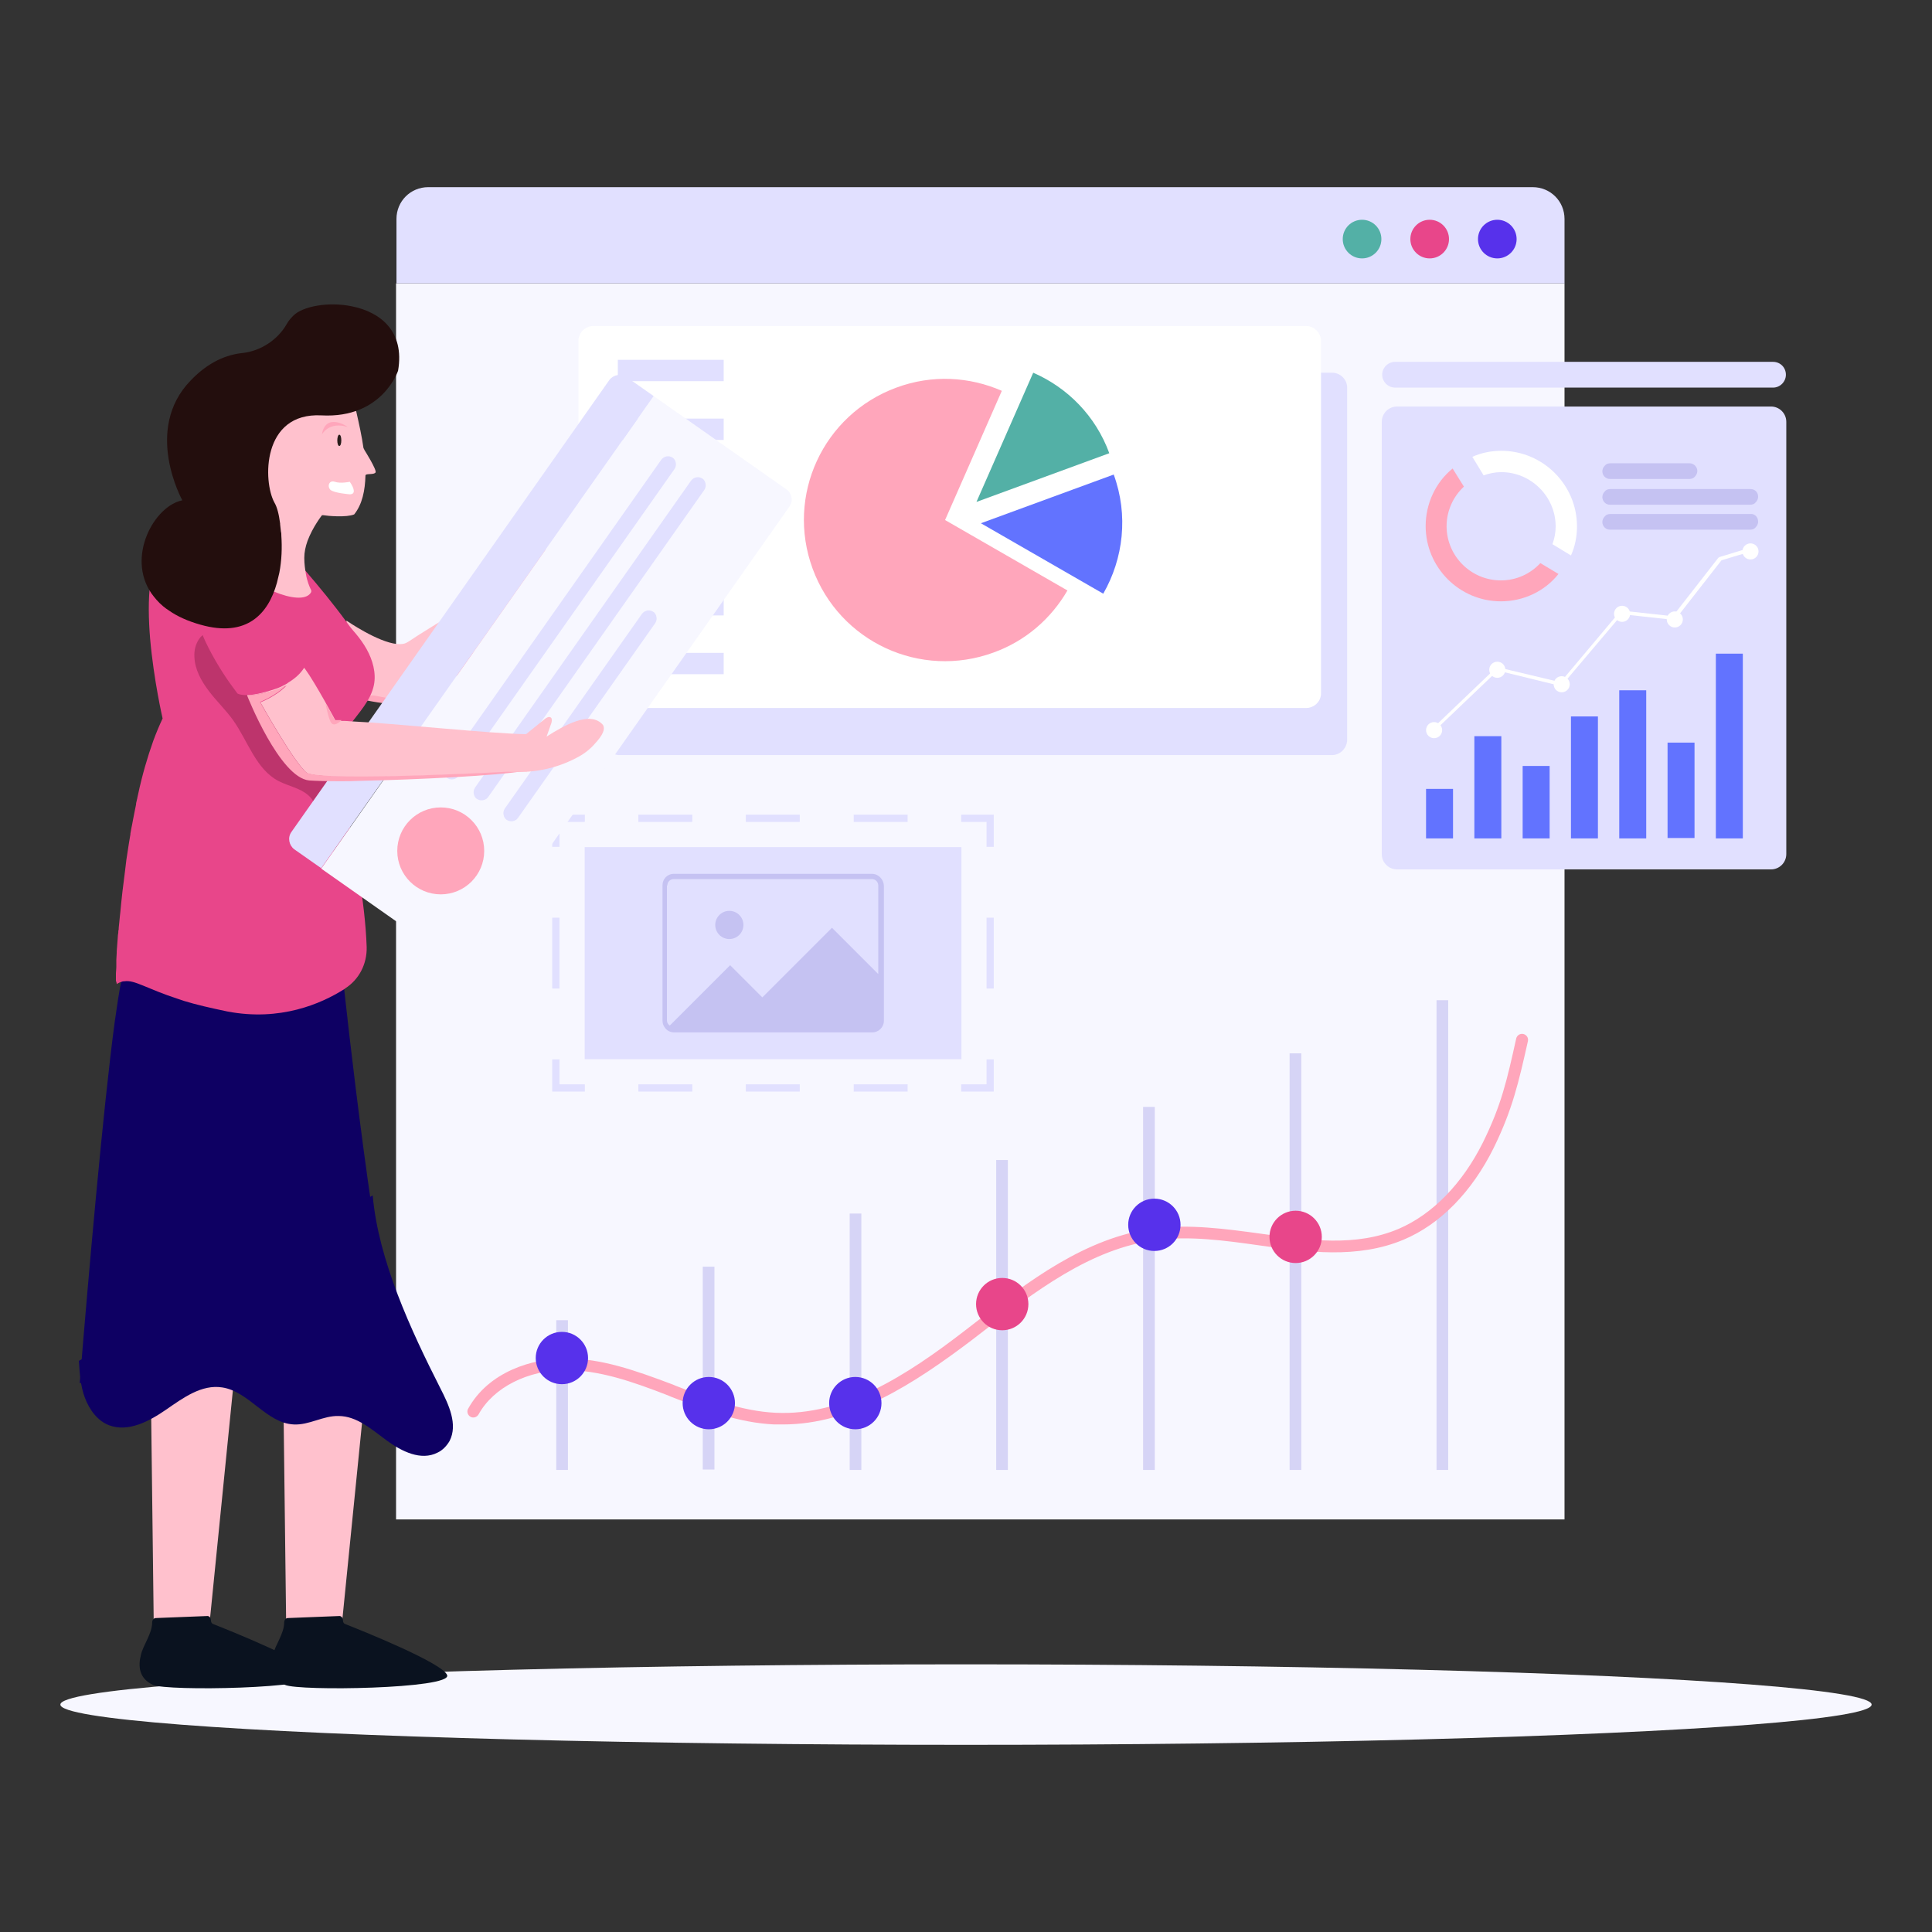 <svg xmlns="http://www.w3.org/2000/svg" id="Layer_1" x="0" y="0" enable-background="new 0 0 480 480" version="1.1" viewBox="0 0 480 480" xml:space="preserve"><rect x="0" y="0" width="480" height="480" fill="#333333" stroke="none"/><ellipse cx="240" cy="423.5" fill="#f7f7ff" rx="225" ry="10"/><rect width="290.3" height="307.1" x="98.4" y="70.4" fill="#f7f7ff"/><path fill="#e1e0ff" d="M330.9 187.6H153.9c-2 0-3.7-1.7-3.7-3.7V96.3c0-2 1.7-3.7 3.7-3.7h177.1c2 0 3.7 1.7 3.7 3.7v87.6C334.6 185.9 333 187.6 330.9 187.6zM388.7 70.4v-16c0-4.4-3.5-7.9-7.9-7.9H106.4c-4.4 0-7.9 3.5-7.9 7.9v16H388.7z"/><circle cx="372" cy="59.4" r="4.8" fill="#5731eb"/><circle cx="355.2" cy="59.4" r="4.8" fill="#e8468a"/><circle cx="338.4" cy="59.4" r="4.8" fill="#53b0a6"/><rect width="2.9" height="37.2" x="138.2" y="328" fill="#d6d4f6"/><rect width="2.9" height="50.4" x="174.6" y="314.7" fill="#d6d4f6"/><rect width="2.9" height="63.7" x="211.1" y="301.5" fill="#d6d4f6"/><rect width="2.9" height="77" x="247.5" y="288.2" fill="#d6d4f6"/><rect width="2.9" height="90.2" x="284" y="275" fill="#d6d4f6"/><rect width="2.9" height="103.5" x="320.4" y="261.7" fill="#d6d4f6"/><rect width="2.9" height="116.7" x="356.9" y="248.5" fill="#d6d4f6"/><path fill="#ffa6bb" d="M194.5,353.9c-0.7,0-1.4,0-2.1,0c-9-0.4-17.5-3.7-25.7-6.9l-0.7-0.3c-9-3.5-17.1-6.3-25.5-6.3
						c0,0,0,0,0,0c-9.4,0-17.9,4.3-21.6,11c-0.4,0.7-1.3,1-2,0.6c-0.7-0.4-1-1.3-0.6-2c5.1-9.2,15.9-12.5,24.2-12.5c0,0,0,0,0.1,0
						c8.9,0,17.3,3,26.6,6.5l0.7,0.3c8,3.1,16.3,6.3,24.8,6.7c17,0.8,32.6-9.3,47-20.4l2.2-1.7c13.6-10.6,27.8-21.5,44.9-23.7
						c8.7-1.1,17.7,0.1,26.4,1.3c12.2,1.7,23.7,3.3,34.3-1.2c8.4-3.6,15.8-11.2,20.9-21.4c4.6-9.3,6-15.5,8.3-25.9
						c0.2-0.8,1-1.3,1.8-1.1c0.8,0.2,1.3,1,1.1,1.8c-2.3,10.2-3.8,16.9-8.5,26.5c-5.4,10.9-13.3,19-22.4,22.8
						c-11.4,4.8-23.9,3.1-35.9,1.4c-8.5-1.2-17.3-2.4-25.6-1.3c-16.3,2.1-30.1,12.8-43.5,23.1l-2.2,1.7
						C227.1,343.8,211.6,353.9,194.5,353.9z"/><g><circle cx="321.9" cy="307.3" r="6.5" fill="#e8468a"/></g><g><circle cx="286.8" cy="304.3" r="6.5" fill="#5731eb"/></g><g><circle cx="249" cy="324" r="6.5" fill="#e8468a"/></g><g><circle cx="212.5" cy="348.6" r="6.5" fill="#5731eb"/></g><g><circle cx="176.1" cy="348.6" r="6.5" fill="#5731eb"/></g><g><circle cx="139.6" cy="337.4" r="6.5" fill="#5731eb"/></g><g><polygon fill="#e1e0ff" points="145.3 271.2 137.2 271.2 137.2 263.2 139 263.2 139 269.4 145.3 269.4"/><rect width="1.8" height="17.6" x="137.2" y="228" fill="#e1e0ff"/><polygon fill="#e1e0ff" points="139 210.4 137.2 210.4 137.2 202.4 145.3 202.4 145.3 204.2 139 204.2"/><path fill="#e1e0ff" d="M225.5,204.2h-13.4v-1.8h13.4V204.2z M198.7,204.2h-13.4v-1.8h13.4V204.2z M172,204.2h-13.4v-1.8H172
							V204.2z"/><polygon fill="#e1e0ff" points="246.9 210.4 245.1 210.4 245.1 204.2 238.8 204.2 238.8 202.4 246.9 202.4"/><rect width="1.8" height="17.6" x="245.1" y="228" fill="#e1e0ff"/><polygon fill="#e1e0ff" points="246.9 271.2 238.8 271.2 238.8 269.4 245.1 269.4 245.1 263.2 246.9 263.2"/><path fill="#e1e0ff" d="M225.5,271.2h-13.4v-1.8h13.4V271.2z M198.7,271.2h-13.4v-1.8h13.4V271.2z M172,271.2h-13.4v-1.8H172
							V271.2z"/><g><rect width="52.7" height="93.6" x="165.7" y="190" fill="#e1e0ff" transform="rotate(90 192.055 236.81)"/></g><g><path fill="#c5c2f2" d="M216.6,217.1h-49.2c-1.6,0-2.8,1.3-2.8,2.8v33.7c0,0.6,0.2,1.2,0.5,1.6c0.5,0.8,1.4,1.3,2.4,1.3h49.2
					c1.6,0,2.9-1.3,2.9-2.9V220C219.5,218.4,218.2,217.1,216.6,217.1z M165.8,220c0-0.9,0.7-1.6,1.6-1.6h49.2c0.9,0,1.6,0.7,1.6,1.6
					V242l-11.5-11.5l-17.3,17.3l-8-8l-15,15c-0.4-0.3-0.7-0.7-0.7-1.3V220z"/></g><g><circle cx="181.2" cy="229.8" r="3.5" fill="#c5c2f2"/></g></g><g><path fill="#fff" d="M324.5,175.9H147.4c-2,0-3.7-1.7-3.7-3.7V84.7c0-2,1.7-3.7,3.7-3.7h177.1c2,0,3.7,1.7,3.7,3.7v87.6
				C328.2,174.3,326.5,175.9,324.5,175.9z"/></g><g><rect width="26.3" height="5.3" x="153.5" y="89.4" fill="#e1e0ff"/><rect width="26.3" height="5.3" x="153.5" y="104" fill="#e1e0ff"/><rect width="26.3" height="5.3" x="153.5" y="118.5" fill="#e1e0ff"/><rect width="26.3" height="5.3" x="153.5" y="133.1" fill="#e1e0ff"/><rect width="26.3" height="5.3" x="153.5" y="147.6" fill="#e1e0ff"/><rect width="26.3" height="5.3" x="153.5" y="162.2" fill="#e1e0ff"/></g><g><path fill="#ffa6bb" d="M248.9,97.1c-8-3.5-17.3-4.1-26.2-0.8c-18.2,6.7-27.5,26.8-20.8,45s26.8,27.5,45,20.8
					c8-2.9,14.3-8.5,18.3-15.4l-30.4-17.5L248.9,97.1z"/><path fill="#53b0a6" d="M275.6,112.6c-3.4-9.3-10.4-16.3-18.9-20l-14.1,32.1L275.6,112.6z"/><path fill="#6273ff" d="M276.7,117.9L243.7,130l30.4,17.5l0,0C279.1,138.8,280.4,128,276.7,117.9z"/></g><g><path fill="#ffc1cd" d="M47.7,341.1c-3.7-1.6-7.3-2.5-10.3-2.5l0.8,65.3c0,0,0.2,1.6,6.6,2c6.4,0.5,7.2-2,7.2-2l6.1-60.9
							C56,343.1,52.1,343,47.7,341.1z"/><path fill="#0a121f" d="M38,418.6c3.4,1.6,41.4,1,40.3-2.4c-1-3-21.5-11.2-25.3-12.7c-0.4-0.1-0.6-0.5-0.6-1l0,0
							c0-0.6-0.5-1.1-1-1l-12.7,0.5c-0.5,0-0.9,0.5-0.9,1.1c0,2.8-2.3,5.7-2.8,8.1C34.3,413.9,34.5,417,38,418.6z"/><path fill="#ffc1cd" d="M80.6,341.1c-3.7-1.6-7.3-2.5-10.3-2.5l0.8,65.3c0,0,0.2,1.6,6.6,2c6.4,0.5,7.2-2,7.2-2l6.1-60.9
							C88.8,343.1,84.9,343,80.6,341.1z"/><path fill="#0a121f" d="M70.8,418.6c3.4,1.6,41.4,1,40.3-2.4c-1-3-21.5-11.2-25.3-12.7c-0.4-0.1-0.6-0.5-0.6-1l0,0
							c0-0.6-0.5-1.1-1-1l-12.7,0.5c-0.5,0-0.9,0.5-0.9,1.1c0,2.8-2.3,5.7-2.8,8.1C67.2,413.9,67.4,417,70.8,418.6z"/><path fill="#0e0063" d="M19.8,343.6c0-0.4,0.1-0.7,0.1-1.1c2-24.6,5.7-67,8.6-88.6c0.6-4.2,1.1-7.6,1.6-10
							c0.3-1.5,0.6-2.5,0.9-3l54.5,4.7c0,0,7.7,72.8,15.1,98H19.8z"/><path fill="#ffc1cd" d="M86.1,154.2L86.1,154.2c0.3,0.2,7.7,5.3,12.5,5.8c1.1,0.1,2,0,2.7-0.5c0.1,0,0.1-0.1,0.2-0.1
							c4.3-3,26.4-16.1,29.3-18.1c0,0,0,0,0.1,0v10c-0.1,0.1-0.2,0.2-0.4,0.4c-0.2,0.2-0.5,0.6-0.9,1c-6.7,5.8-23.9,18.8-27.5,20.3
							c-4.2,1.8-8.7-0.3-9.9,0c-1.2,0.3,0-4.7,0-4.7c-0.7,1.8-2.2,3.5-3.8,5.4c-1.1-0.3-2.1-0.5-2.9-0.7c-1.4-0.4-2.2-0.6-2.2-0.6
							L86.1,154.2z"/><path fill="#ffa6bb" d="M88.3,173.4c3.3,0.8,7.6,1.6,11.9,1.7c7.6,0.2,24.8-17.6,29.4-22.6c-6.7,5.8-23.9,18.8-27.5,20.3
							c-4.2,1.8-8.7-0.3-9.9,0c-1.2,0.3,0-4.7,0-4.7C91.5,169.8,90,171.6,88.3,173.4z"/><path fill="#e8468a" d="M29,244.5c0.4-0.3,0.9-0.5,1.3-0.6c0.2-0.1,0.4-0.1,0.6-0.1c2.6-0.4,5.4,1.8,13.4,4.4
							c0.5,0.2,1,0.3,1.5,0.5c2.9,0.9,6.4,1.7,10.7,2.6c13.1,2.5,23.3-1.9,29.1-5.6c0,0,0,0,0,0c0,0,0.1,0,0.1-0.1
							c3.5-2.2,5.5-6.1,5.4-10.3c-0.2-5.9-1-12.2-2-18.2c-0.7-4.1-1.4-8-2.2-11.7c-0.9-4.2-1.8-8-2.6-11.3c-0.1-0.3-0.1-0.6-0.2-0.8
							c-0.5-2.2-1-4.1-1.4-5.7c-0.5-2-0.4-3.8,0.1-5.4c0.1-0.2,0.1-0.5,0.2-0.7c0.3-0.8,0.6-1.6,1.1-2.4c0.7-1.2,1.5-2.3,2.4-3.4
							c0,0,0,0,0,0c0.2-0.2,0.3-0.4,0.5-0.6c0.4-0.5,0.9-1,1.3-1.5c1.6-1.9,3.1-3.6,3.8-5.4c0.2-0.5,0.4-1.1,0.4-1.6
							c0.2-2.3-2.7-7.1-6.5-12.2l0,0c-6.2-8.5-14.7-17.8-14.7-17.8s-0.6-0.3-1.5-0.6c-4-1.6-15-5.5-23.2-3.5c-1.6,0.4-3.1,1-4.4,1.9
							c-0.3,0.2-0.6,0.4-0.9,0.7c-4.4,3.8-4.8,14-4,23.6l0,0c0.9,10.3,3.1,19.8,3.1,19.8c-0.8,1.7-1.6,3.6-2.3,5.5c0,0,0,0,0,0
							c-1.5,4.2-2.8,8.7-3.8,13.4c-0.1,0.3-0.1,0.6-0.2,0.9c0,0.2-0.1,0.3-0.1,0.5c-0.1,0.4-0.2,0.7-0.2,1.1
							c-0.2,1.1-0.5,2.3-0.7,3.5c-0.1,0.5-0.2,1.1-0.3,1.6c-0.1,0.3-0.1,0.6-0.2,1c-0.1,0.4-0.1,0.7-0.2,1.1c0,0.1,0,0.1,0,0.2
							c-0.1,0.8-0.3,1.6-0.4,2.4c-0.2,1.3-0.4,2.6-0.6,3.9c-0.1,0.8-0.2,1.7-0.3,2.5c-0.5,3.7-0.9,7.2-1.2,10.5
							c0,0.3-0.1,0.6-0.1,0.9c-0.1,1-0.2,2-0.3,3c0,0.3,0,0.5-0.1,0.8c0,0.3,0,0.6-0.1,1c0,0.5-0.1,1-0.1,1.4
							c-0.1,0.9-0.1,1.8-0.2,2.6c0,0.1,0,0.3,0,0.4c0,0.6-0.1,1.2-0.1,1.8c0,0,0,0.1,0,0.1c0,0.2,0,0.5,0,0.7c0,0,0,0.1,0,0.1
							c0,0.3,0,0.6,0,0.9v0c0,0.6-0.1,1.1-0.1,1.5c0,0.1,0,0.1,0,0.1c0,0.3,0,0.6,0,0.8c0,0,0,0.1,0,0.1c0,0.1,0,0.3,0,0.4
							c0,0.1,0,0.1,0,0.2c0,0.1,0,0.2,0,0.3C29,244.1,29,244.5,29,244.5z"/><path fill="#e8468a" d="M73.1,185.2c0,5.9,0.1,12.1,2.7,17.5c1.9,3.8,4.9,6.9,7.9,9.9c-4.7-10.3-3.5-23.1,3.1-32.3
							c2.3-3.2,5.3-6.2,6.1-10.1c0.6-3-0.3-6.2-1.8-8.9c-1.5-2.7-3.6-5-5.8-7.2l-1.7,0.5c-2.4-0.8-5.2,0.5-6.8,2.5
							c-1.6,2-2.3,4.6-2.7,7.1C73,171.2,73,178.2,73.1,185.2z"/><path fill="#bd346c" d="M48.3,163.2c0.1,3.1,1.7,6,3.6,8.5c1.9,2.5,4.2,4.7,6,7.2c3.7,5.2,5.7,12.3,11.4,15.2
							c2.4,1.2,5.2,1.7,7.2,3.4c3.9,3.4,3,9.9,6.3,13.9c1.4,1.7,3.5,2.7,5.1,4.2c0.4,0.4,0.9,0.9,1.2,1.3c-0.7-4.1-1.4-8-2.2-11.7
							c-0.9-4.2-1.8-8-2.6-11.3c-0.1-0.3-0.1-0.6-0.2-0.8c-2-1-4.2-1.7-5.9-3.1c-3-2.4-4.1-6.5-6.6-9.5c-3.8-4.7-10.7-6.7-12.7-12.4
							c-0.8-2.1-0.7-4.4-1.2-6.5c-0.5-2.2-1.9-4.4-4.1-4.7c-1.5-0.3-3.2,0.5-4.1,1.8C48.6,160,48.2,161.6,48.3,163.2z"/><path fill="#ffc1cd" d="M58.2,139.9c3.9,5.5,16.5,11.1,19,7.4c0.2-0.3,0.2-0.6,0-0.9c-0.3-0.6-0.9-2-1.2-3.8
							c-0.2-1.1-0.4-2.5-0.4-4c0-1.4,0.3-2.8,0.8-4.2c1.3-3.5,3.6-6.4,3.6-6.4s0.1,0,0.3,0c1.2,0.2,5.8,0.6,7.7-0.2
							c2-2.5,2.7-5.9,2.8-9.7v0c0.1-0.1,0.1-0.2,0.2-0.2c0.6-0.2,1.9,0,2.3-0.5c0.4-0.6-2.7-5.5-2.7-5.5c-0.1-0.2-0.2-0.4-0.3-0.6
							c-0.4-2.9-1.1-6-1.8-9.1c-4-9.2-12.1-1.6-14.2-1.4c-2.1,0.3-10.5,6.3-11.3,8.9c-0.5,1.6,0.2,7.2,0.8,11.9
							c0.3,2,0.5,3.9,0.7,5.1c0.1,0.7,0.1,1.2,0.1,1.5c0,2.2-7.3,8.3-7.3,8.3C57,137.5,57.4,138.7,58.2,139.9z"/><path fill="#281c1a" d="M83.8,109.4c0,0.8,0.2,1.4,0.5,1.4s0.5-0.6,0.5-1.4s-0.2-1.4-0.5-1.4S83.8,108.7,83.8,109.4z"/><path fill="#ffa6bb" d="M86.4,106.1c0,0-2.1-1.6-4.2-1.2c-2,0.5-2.2,3-2.2,3S81.8,104.6,86.4,106.1z"/><path fill="#fff" d="M86.9,119.7c0,0-2.3,0.5-3.7,0c-1.4-0.5-2,1.1-1.1,2c0.9,0.8,4.7,1.1,4.7,1.1
							C88.4,122.9,88.1,121.4,86.9,119.7z"/><g><path fill="#0e0063" d="M19.6,338.1c0.2,3.1,0.4,6.3,1.5,9.2c1.1,2.9,3.1,5.7,6,6.8c4.8,1.8,10-1,14.2-3.9s8.8-6.3,13.9-5.5
						c6.7,1,11,8.9,17.8,9.2c3.8,0.2,7.3-2.2,11.1-2.1c4.6,0,8.3,3.4,12,6.1c3.7,2.7,8.5,5.1,12.6,3c1.3-0.6,2.3-1.7,3-2.9
						c2.1-4.1-0.2-9-2.3-13.1c-7.3-14.4-15.4-31.8-16.8-47.9"/></g><g><path fill="#ffc1cd" d="M130.6,141.5c1.1-1.7,2.1-3.4,3.2-5.1c0.3-0.5,0.8-1,1.3-0.8c0.4,0.2,0.5,0.8,0.5,1.2c0,1.2,0,2.4,0,3.6
					c3-3.8,8.1-9.7,12.2-7.3c1.6,0.9,0.4,3.6-0.3,5.3c-0.7,1.7-1.8,3.1-3.1,4.4c-4.1,4.4-9.6,7.5-15.5,8.9c-0.3,0.1-0.6,0.1-0.8,0
					c-0.3-0.1-0.4-0.5-0.5-0.8c0-0.3,0.1-0.6,0.2-0.9c0.5-1.4,0.9-2.7,1.4-4.1"/></g><g><path fill="#f7f7ff" d="M162.4,98.4l33,23.2c1.4,1,1.7,2.9,0.7,4.3l-79,112.3c-1,1.4-2.9,1.7-4.3,0.8l-33-23.2L162.4,98.4z"/><path fill="#e1e0ff" d="M162.4,98.4l-6.7-4.7c-1.4-1-3.3-0.6-4.3,0.7l-79,112.3c-1,1.4-0.6,3.3,0.7,4.3l6.7,4.7L162.4,98.4z"/><g><circle cx="109.5" cy="211.4" r="10.8" fill="#ffa6bb"/><path fill="#e1e0ff" d="M167.1 113.7c.5.3.7.8.8 1.3s0 1-.3 1.5l-53.7 76.3c-.6.9-1.9 1.1-2.8.5-.5-.3-.7-.8-.8-1.3-.1-.5 0-1 .3-1.5l53.7-76.3C165 113.3 166.2 113.1 167.1 113.7zM174.5 118.9c.5.3.7.8.8 1.3s0 1-.3 1.5L121.3 198c-.6.9-1.9 1.1-2.8.5-.5-.3-.7-.8-.8-1.3-.1-.5 0-1 .3-1.5l53.7-76.3C172.4 118.5 173.6 118.3 174.5 118.9zM162.3 152c.5.3.7.8.8 1.3.1.5 0 1-.3 1.5l-34.1 48.4c-.6.9-1.9 1.1-2.8.5-.5-.3-.7-.8-.8-1.3-.1-.5 0-1 .3-1.5l34.1-48.4C160.2 151.6 161.4 151.4 162.3 152z"/></g></g><g><path fill="#ffc1cd" d="M61.4,172.8C61.4,172.8,61.4,172.8,61.4,172.8l1.3-3.3l1.2-3c0,0,1.1-0.7,2.3-1.4c1-0.6,2-1.2,2.6-1.6
					c0.3-0.2,0.5-0.3,0.6-0.3c0.2,0,3.6,0.4,5.5,2c0.2,0.2,0.5,0.5,0.9,1c0,0,0,0,0,0c2.5,3.4,7.6,12.9,7.6,12.9c0.3,0,0.5,0,0.9,0
					c0.8,0,1.7,0,2.7,0.1c11,0.5,34.9,3.1,43.8,3.2v9.5c-0.1-0.2-0.2-0.3-0.2-0.3s-51.2,2.9-54.4,0.4c-3.2-2.6-11.5-17.5-11.5-17.5
					s4.1-1.6,6.5-4.2c-0.7,0.4-1.5,0.7-2.4,1.1C65.2,172.4,62.9,172.8,61.4,172.8z"/></g><g><path fill="#ffa6bb" d="M61.4,172.8c0.1,0.3,8.1,20.4,15.4,21.1c1.5,0.1,4.1,0.2,7.5,0.2c1.6,0,3.3,0,5.2-0.1
					c14.1-0.3,34.6-1.3,41-2.5c0,0-51.2,2.9-54.4,0.4c-3.2-2.6-11.5-17.5-11.5-17.5s4.1-1.6,6.5-4.2c-0.7,0.4-1.5,0.7-2.4,1.1
					C65.2,172.4,62.9,172.8,61.4,172.8z"/></g><g><path fill="#ffa6bb" d="M84.8,179c0,0-1.6,1.6-2.4,0.7c-0.8-0.8-1.5-4.9-1.5-4.9l2.3,4.1H84.8z"/></g><g><path fill="#ffc1cd" d="M147.5,185.1c-1.2,1.3-2.7,2.4-4.3,3.2c-5.3,2.8-11.5,4-17.5,3.3c-0.3,0-0.6-0.1-0.8-0.3
					c-0.2-0.2-0.3-0.6-0.2-0.9c0.1-0.3,0.3-0.6,0.5-0.8c0.9-1.1,1.8-2.3,2.7-3.4l2.8-3.8c1.6-1.3,3.1-2.5,4.7-3.8
					c0.4-0.3,1-0.7,1.5-0.3c0.3,0.3,0.2,0.9,0.1,1.3c-0.4,1.1-0.8,2.3-1.2,3.4c4.1-2.6,10.8-6.6,14-2.9
					C150.7,181.6,148.7,183.8,147.5,185.1z"/></g><g><path fill="#e8468a" d="M51,159.3c2.1,4.5,4.9,8.8,6.6,11.1c0.9,1.2,1.4,1.9,1.4,1.9s0.6,0.4,2.3,0.4c1.5,0,3.8-0.4,7.3-1.6
					c0.9-0.3,1.7-0.7,2.4-1.1c0.2-0.1,0.4-0.2,0.6-0.4c2-1.2,3.2-2.5,3.9-3.6c0,0,0,0,0,0c0.9-1.4,1.1-2.5,1.1-2.5l-4.5-8.1l0,0
					l-3.6-6.4c0,0-3.8-12.4-16-6.3c-2.1,1.1-3.3,2.6-3.8,4.5c0,0,0,0,0,0C47.9,150.8,49.1,155.2,51,159.3z"/></g><g><path fill="#230e0d" d="M45.3,124.3c-7,1.4-13.9,14-7.7,23.1c0.8,1.1,1.7,2.2,2.9,3.2c0.5,0.4,1,0.8,1.5,1.1c0,0,0,0,0,0
					c2,1.4,4.6,2.6,7.8,3.5c0,0,0,0,0,0c11.6,3.3,16.9-2.8,19-10.4c0.2-0.8,0.4-1.7,0.6-2.5c0.6-3.1,0.7-6.3,0.5-9.2
					c0-0.3,0-0.7-0.1-1c-0.1-0.6-0.1-1.2-0.2-1.8c0-0.1,0-0.1,0-0.2c-0.3-2.4-0.8-4.2-1.4-5.2c-2.9-5.2-3.2-22.5,11.7-21.7
					C95,104,98.9,92.1,98.9,92.1c1.7-9.9-4.5-14.6-11.5-16c-5.8-1.2-12.2,0-14.5,2.3c-0.7,0.7-1.2,1.3-1.6,2
					c-2.3,4.1-6.6,6.8-11,7.3c-4,0.4-8.5,2.2-12.9,6.8C35.5,106.7,45.3,124.3,45.3,124.3z"/></g></g><g><path fill="#e1e0ff" d="M443.8 104.8v107.4c0 2.1-1.7 3.8-3.8 3.8h-92.9c-2.1 0-3.8-1.7-3.8-3.8V104.8c0-2.1 1.7-3.8 3.8-3.8H440C442.1 101 443.8 102.7 443.8 104.8zM343.4 93.1L343.4 93.1c0 1.8 1.5 3.2 3.2 3.2h93.9c1.8 0 3.2-1.5 3.2-3.2v0c0-1.8-1.4-3.2-3.2-3.2h-93.9C344.9 89.9 343.4 91.3 343.4 93.1z"/><rect width="6.7" height="12.3" x="354.3" y="196" fill="#6273ff"/><rect width="6.7" height="25.4" x="366.3" y="182.9" fill="#6273ff"/><rect width="6.7" height="18" x="378.3" y="190.3" fill="#6273ff"/><rect width="6.7" height="30.3" x="390.3" y="178" fill="#6273ff"/><rect width="6.7" height="36.8" x="402.3" y="171.5" fill="#6273ff"/><rect width="6.7" height="23.7" x="414.3" y="184.5" fill="#6273ff"/><rect width="6.7" height="45.9" x="426.3" y="162.4" fill="#6273ff"/><path fill="#ffa6bb" d="M372.9,149.4c-10.3,0-18.7-8.4-18.7-18.7c0-5.6,2.5-10.9,6.7-14.3l2.8,4.5c-2.7,2.5-4.3,6.1-4.3,9.8
						c0,7.5,6.1,13.5,13.5,13.5c3.8,0,7.3-1.6,9.8-4.3l4.5,2.7C383.8,146.9,378.5,149.4,372.9,149.4z"/><path fill="#fff" d="M385.7 135.2c.5-1.4.8-2.9.8-4.4 0-7.4-6.1-13.5-13.5-13.5-1.5 0-3 .3-4.4.8l-2.8-4.6c2.2-1 4.7-1.5 7.2-1.5 10.3 0 18.8 8.4 18.8 18.8 0 2.5-.5 5-1.5 7.2L385.7 135.2zM356.3 181.9c-.1 0-.3-.1-.4-.2-.2-.2-.2-.5 0-.7l15.8-15.1c.1-.1.3-.2.5-.1l15.5 3.7 14.8-17.6c.1-.1.3-.2.4-.2l12.7 1.4 11.3-14.5c.1-.1.2-.1.3-.2l7.2-2.2c.3-.1.6.1.6.3.1.3-.1.6-.3.6l-7 2.1-11.4 14.6c-.1.1-.3.2-.5.2l-12.8-1.4-14.9 17.6c-.1.1-.3.2-.5.2l-15.5-3.8-15.6 14.9C356.6 181.9 356.5 181.9 356.3 181.9z"/><g><circle cx="356.3" cy="181.4" r="2" fill="#fff"/></g><g><circle cx="372" cy="166.4" r="2" fill="#fff"/></g><g><circle cx="388" cy="170" r="2" fill="#fff"/></g><g><circle cx="403" cy="152.5" r="2" fill="#fff"/></g><g><circle cx="416.1" cy="153.9" r="2" fill="#fff"/></g><g><circle cx="434.9" cy="137" r="2" fill="#fff"/></g><g><path fill="#c5c2f2" d="M421.7 117c0 .5-.2 1-.6 1.4-.3.4-.8.6-1.4.6h-19.7c-1.1 0-1.9-.9-1.9-1.9 0-.5.2-1 .6-1.4.3-.4.8-.6 1.4-.6h19.7C420.8 115.1 421.7 116 421.7 117zM436.8 123.4c0 .5-.2 1-.6 1.4-.3.4-.8.6-1.4.6h-34.8c-1.1 0-1.9-.9-1.9-1.9 0-.5.2-1 .6-1.4.3-.4.8-.6 1.4-.6h34.8C436 121.5 436.8 122.3 436.8 123.4zM436.8 129.6c0 .5-.2 1-.6 1.4-.3.4-.8.6-1.4.6h-34.8c-1.1 0-1.9-.9-1.9-1.9 0-.5.2-1 .6-1.4.3-.4.8-.6 1.4-.6h34.8C436 127.6 436.8 128.5 436.8 129.6z"/></g></g></svg>